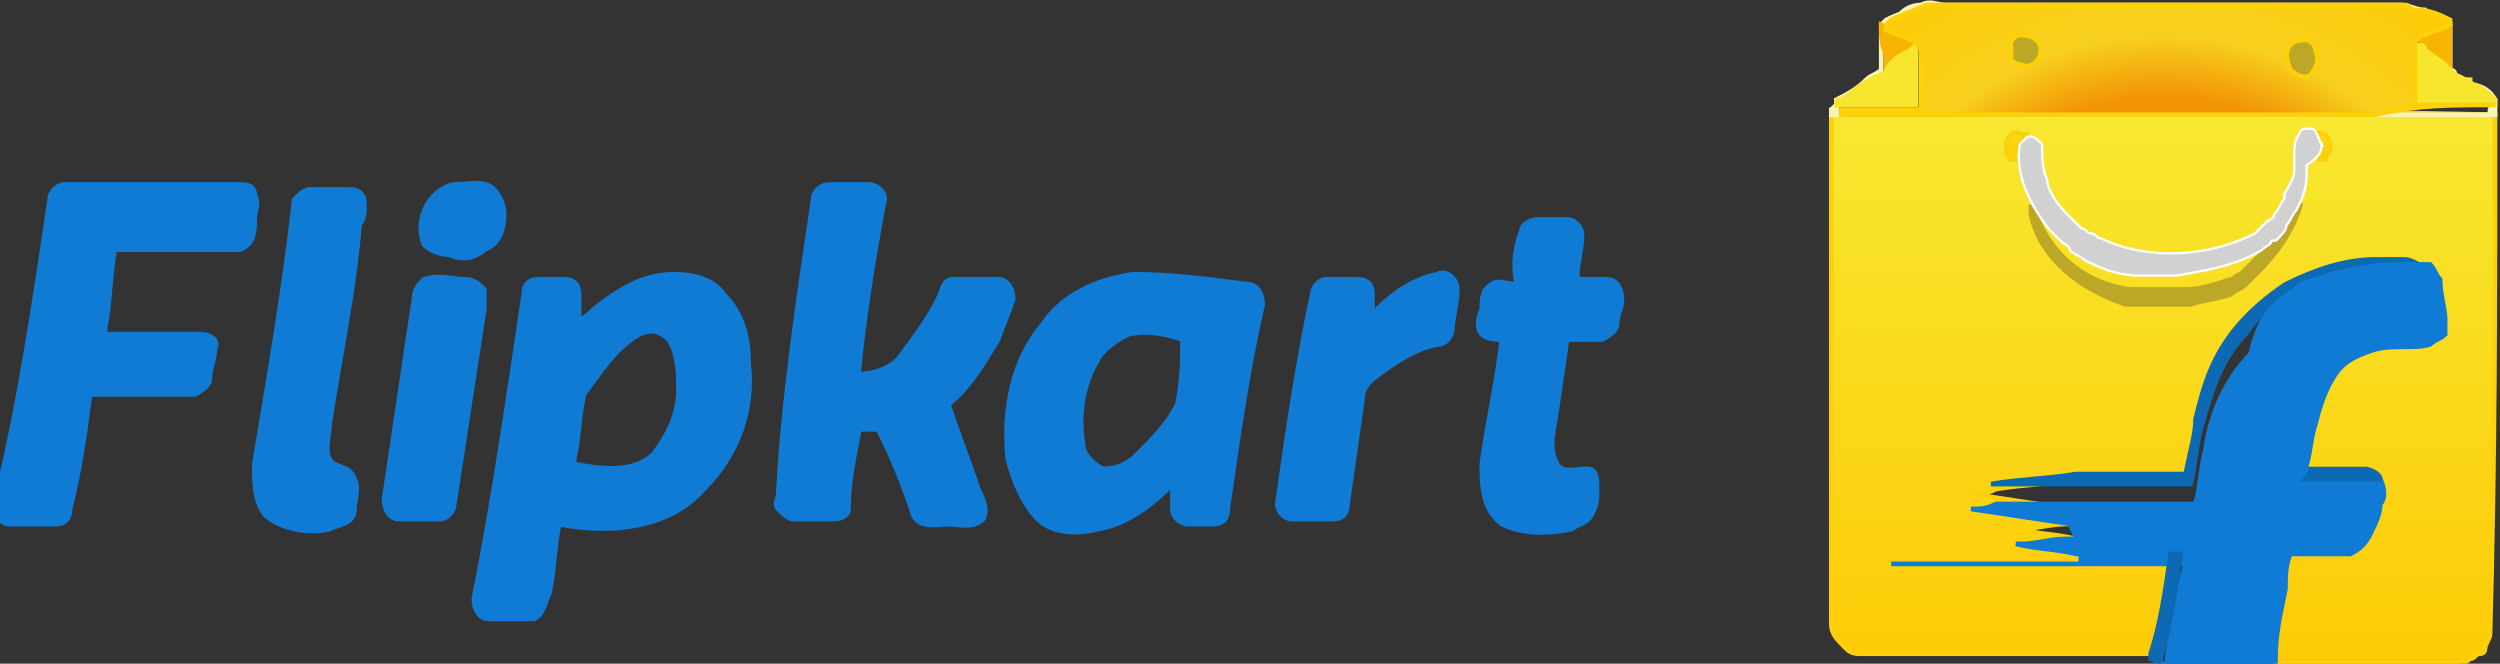 <?xml version="1.0" encoding="utf-8"?>
<!-- Generator: Adobe Illustrator 21.0.0, SVG Export Plug-In . SVG Version: 6.00 Build 0)  -->
<svg version="1.1" id="Layer_1" xmlns="http://www.w3.org/2000/svg" xmlns:xlink="http://www.w3.org/1999/xlink" x="0px" y="0px"
	 viewBox="0 0 50.1 13.3" style="enable-background:new 0 0 50.1 13.3;" xml:space="preserve">
<rect x="0" y="0" width="50.1" height="13.3" fill="#333333" stroke="none"/>
<style type="text/css">
	.st0{fill:url(#SVGID_1_);stroke:#FCD109;stroke-width:9.400000e-02;}
	.st1{fill:#F8F3B5;stroke:#F8F3B5;stroke-width:9.400000e-02;}
	.st2{fill:#F7B402;stroke:#F7B402;stroke-width:9.400000e-02;}
	.st3{fill:#BDA727;stroke:#BDA727;stroke-width:9.400000e-02;}
	.st4{fill:#F7E62D;stroke:#F7E62D;stroke-width:9.400000e-02;}
	.st5{fill:url(#SVGID_2_);stroke:#FCD109;stroke-width:9.400000e-02;}
	.st6{fill:url(#SVGID_3_);stroke:#FCD109;stroke-width:9.400000e-02;}
	.st7{fill:url(#SVGID_4_);stroke:#FCD109;stroke-width:9.400000e-02;}
	.st8{fill:#0D69B3;stroke:#0D69B3;stroke-width:9.400000e-02;}
	.st9{fill:#107BD4;stroke:#107BD4;stroke-width:9.400000e-02;}
	.st10{fill:#FFFFFF;stroke:#FFFFFF;stroke-width:9.400000e-02;}
	.st11{clip-path:url(#SVGID_6_);}
	.st12{fill:none;stroke:#D1D1D1;stroke-width:2;}
	.st13{fill:#107BD4;stroke:#107BD4;stroke-width:0.101;}
</style>
<g>
	
		<linearGradient id="SVGID_1_" gradientUnits="userSpaceOnUse" x1="43.263" y1="63.821" x2="43.263" y2="74.773" gradientTransform="matrix(1 0 0 1 0.14 -61.546)">
		<stop  offset="0" style="stop-color:#F7E830"/>
		<stop  offset="1" style="stop-color:#FDCB06"/>
	</linearGradient>
	<path class="st0" d="M50,2.3C50,2.3,50,2.3,50,2.3c-4.4-0.1-8.8-0.1-13.3-0.1c0,0,0,0,0,0c0,3.4,0,6.8,0,10.3
		c0,0.2,0.1,0.3,0.3,0.5c0,0,0,0,0,0c0.1,0.1,0.2,0.1,0.3,0.1c0.1,0,0.1,0,0.2,0H43c0.1,0,0.1,0,0.2,0c0,0,0,0,0,0c0,0,0,0,0,0
		c0.1-0.7,0.2-1.3,0.4-2l0-0.1c-0.5,0-1,0-1.5,0c-0.1,0-0.2,0-0.4,0c-0.2,0-0.4,0-0.6,0c-0.3,0-0.5,0-0.8,0c-0.2,0-0.4,0-0.6,0
		c-0.1,0-0.3,0-0.4,0c-0.2,0-0.4,0-0.7,0c-0.2,0-0.5,0-0.7,0c0,0,0,0,0,0c0.1,0,0.2,0,0.2,0c0.2,0,0.3,0,0.5,0c0.2,0,0.4,0,0.5,0
		c0.2,0,0.3,0,0.5,0c0.2,0,0.4,0,0.6,0c0.2,0,0.3,0,0.5,0c0.2,0,0.4,0,0.5,0c0.2,0,0.4,0,0.5,0c0-0.1,0-0.1,0-0.2c0,0-0.1,0-0.1,0
		c-0.4-0.1-0.8-0.1-1.2-0.2c0,0,0.1,0,0.1,0c0.3,0,0.6-0.1,0.9-0.1c0.1,0,0.1,0,0.2,0c0-0.1-0.1-0.2-0.1-0.3c-0.7-0.1-1.3-0.2-2-0.3
		c0.2,0,0.3,0,0.5-0.1l0,0c0.6-0.1,1.1-0.1,1.7-0.2c0.7,0,1.4,0,2.1,0c0,0,0.1,0,0.1,0C43.9,9,44,8.7,44,8.4
		c0.1-0.4,0.2-0.8,0.4-1.2c0.3-0.6,0.8-1.1,1.4-1.5c0.6-0.3,1.2-0.5,1.8-0.5c0.2,0,0.4,0,0.6,0c0.1,0,0.3,0.1,0.4,0.2
		c0.1,0.1,0.1,0.2,0.2,0.3C48.9,5.9,49,6.2,49,6.4c0,0.1,0,0.2,0,0.3c-0.1,0.1-0.2,0.1-0.3,0.2C48.4,7,48,6.9,47.6,7
		c-0.3,0.1-0.6,0.2-0.8,0.5c-0.2,0.3-0.3,0.6-0.4,1c-0.1,0.3-0.1,0.6-0.2,0.9c0.4,0,0.7,0,1.1,0c0.1,0,0.3,0.1,0.3,0.2
		c0.1,0.2,0.1,0.4,0,0.5c0,0.2-0.1,0.4-0.2,0.6c-0.1,0.2-0.2,0.3-0.4,0.4c-0.1,0-0.2,0-0.3,0c-0.3,0-0.6,0-0.9,0
		c-0.1,0.2-0.1,0.5-0.1,0.7c-0.1,0.5-0.2,0.9-0.2,1.4c0,0,0,0,0,0.1c0.1,0,0.3,0,0.4,0c1.1,0,2.2,0,3.3,0c0.1,0,0.2,0,0.3-0.1
		c0.1,0,0.1-0.1,0.2-0.1c0.1,0,0.1-0.1,0.1-0.1c0-0.1,0.1-0.2,0.1-0.3c0,0,0,0,0,0C50,9.2,50,5.8,50,2.3z"/>
	<path class="st1" d="M38.5,0.1c0.2-0.1,0.3,0,0.5,0c3,0,6.1,0,9.1,0c0.2,0,0.3,0.1,0.5,0.1c0.1,0.1,0.3,0.1,0.4,0.2
		c0,0,0,0,0.1,0.1c0,0.2,0,0.5,0,0.7c0,0.1,0,0.1,0,0.2c0,0,0.1,0,0.1,0.1c0.1,0.1,0.2,0.1,0.3,0.2C49.7,1.7,49.9,1.8,50,2
		c0,0,0,0.1,0,0.1c0,0.1,0,0.1,0,0.2c-4.4,0-8.8,0-13.2,0c0-0.1,0-0.1,0-0.2c0,0,0-0.1,0-0.1c0.2-0.1,0.4-0.2,0.6-0.4
		c0.1-0.1,0.2-0.1,0.3-0.2c0,0,0-0.1,0-0.1c0-0.3,0-0.5,0-0.8c0.1-0.1,0.2-0.1,0.3-0.1C38.1,0.2,38.3,0.1,38.5,0.1 M38.5,0.1
		c-0.2,0.1-0.5,0.2-0.7,0.3c0,0,0,0-0.1,0.1c0,0,0,0,0,0.1c0,0.2,0,0.4,0,0.7c0,0.1,0,0.1,0,0.2c0,0-0.1,0-0.1,0.1
		c-0.3,0.2-0.5,0.4-0.8,0.5c0,0-0.1,0.1-0.1,0.1c0,0,0,0.1,0,0.1c0.6,0,1.2,0,1.8,0c0.9,0,1.7,0,2.6,0l0,0c0,0,0.1,0,0.1,0
		c1.6,0,3.2,0,4.7,0c0.5,0,1,0,1.5,0c0.8,0,1.6,0,2.5,0c0,0,0,0,0-0.1C50,2,50,2,50,2c-0.1-0.1-0.2-0.2-0.4-0.2c0,0-0.1-0.1-0.1-0.1
		c-0.1-0.1-0.2-0.2-0.4-0.2c0,0,0,0-0.1-0.1c0,0,0-0.1,0-0.1c0-0.2,0-0.5,0-0.7c0,0,0-0.1,0-0.1c-0.2-0.1-0.4-0.2-0.7-0.2
		c-0.1,0-0.1-0.1-0.2-0.1h-9.5C38.6,0.1,38.6,0.1,38.5,0.1L38.5,0.1z"/>
	<path class="st2" d="M37.7,0.5c0.2,0.1,0.3,0.1,0.5,0.2c0.1,0,0.1,0.1,0.2,0.2c0,0-0.1,0.1-0.1,0.1c-0.2,0.1-0.3,0.2-0.5,0.3
		c0-0.1,0-0.1,0-0.2C37.7,0.9,37.7,0.7,37.7,0.5z M48.6,0.7c0.2-0.1,0.3-0.1,0.5-0.2c0,0.2,0,0.5,0,0.7c0,0,0,0.1,0,0.1
		c-0.1-0.1-0.3-0.2-0.4-0.3c-0.1-0.1-0.1-0.1-0.2-0.2C48.4,0.8,48.5,0.7,48.6,0.7L48.6,0.7z"/>
	<path class="st3" d="M40.6,0.7c0.2,0,0.4,0.1,0.4,0.3c0,0.2-0.2,0.4-0.4,0.3c-0.1,0-0.2-0.1-0.2-0.1c-0.1-0.1-0.1-0.2,0-0.3
		C40.4,0.8,40.5,0.8,40.6,0.7L40.6,0.7z M45.9,0.9c0.1-0.1,0.2-0.1,0.3-0.1c0.1,0,0.2,0.1,0.2,0.2c0.1,0.2,0,0.4-0.1,0.5
		c-0.1,0.1-0.3,0-0.4-0.1C45.8,1.2,45.8,1,45.9,0.9z"/>
	<path class="st4" d="M38.3,1c0,0,0.1-0.1,0.1-0.1l0,0c0,0.1,0,0.2,0,0.3c0,0.3,0,0.6,0,0.9c-0.5,0-1.1,0-1.6,0c0-0.1,0-0.1,0.1-0.1
		c0.3-0.2,0.5-0.4,0.8-0.5c0,0,0.1,0,0.1-0.1C37.9,1.2,38.1,1.1,38.3,1z M48.4,0.9C48.4,0.9,48.4,0.9,48.4,0.9c0.1,0,0.2,0,0.2,0.1
		c0.1,0.1,0.3,0.2,0.4,0.3c0,0,0,0,0.1,0.1c0.1,0.1,0.2,0.2,0.4,0.2c0,0.1,0.1,0.1,0.1,0.1C49.8,1.8,49.9,1.9,50,2c0,0,0,0.1,0,0.1
		c-0.5,0-1.1,0-1.6,0c0-0.1,0-0.1,0-0.2C48.4,1.5,48.4,1.2,48.4,0.9L48.4,0.9z"/>
	
		<radialGradient id="SVGID_2_" cx="43.24" cy="68.817" r="8.927" gradientTransform="matrix(0.998 0 0 0.998 0.191 -61.411)" gradientUnits="userSpaceOnUse">
		<stop  offset="0.596" style="stop-color:#F29405"/>
		<stop  offset="0.736" style="stop-color:#F7D01E"/>
		<stop  offset="1" style="stop-color:#FDCB06"/>
	</radialGradient>
	<path class="st5" d="M50,2.1c-0.5,0-1.1,0-1.6,0c0-0.1,0-0.1,0-0.2c0-0.3,0-0.6,0-0.9c0,0,0,0,0-0.1c0-0.1,0.1-0.2,0.2-0.2
		c0.2-0.1,0.3-0.1,0.5-0.2c0,0,0-0.1,0-0.1c-0.2-0.1-0.4-0.2-0.7-0.2c-0.1,0-0.1-0.1-0.2-0.1h-9.5c0,0-0.1,0-0.1,0
		c-0.2,0.1-0.5,0.2-0.7,0.3c0,0,0,0-0.1,0.1c0,0,0,0,0,0.1c0.2,0.1,0.3,0.1,0.5,0.2c0.1,0,0.1,0.1,0.2,0.2l0,0c0,0.1,0,0.2,0,0.3
		c0,0.3,0,0.6,0,0.9c-0.5,0-1.1,0-1.6,0c0,0,0,0.1,0,0.1c0.6,0,1.2,0,1.8,0c0.9,0,1.7,0,2.6,0l0,0c0,0,0.1,0,0.1,0
		c1.6,0,3.2,0,4.7,0c0.5,0,1,0,1.5,0C48.4,2.1,49.2,2.1,50,2.1C50,2.1,50,2.1,50,2.1L50,2.1z M40.3,0.9c0-0.1,0.1-0.2,0.2-0.2
		c0.2,0,0.4,0.1,0.4,0.3c0,0.2-0.2,0.4-0.4,0.3c-0.1,0-0.2-0.1-0.2-0.1C40.3,1.2,40.3,1.1,40.3,0.9L40.3,0.9z M45.9,0.9
		c0.1-0.1,0.2-0.1,0.3-0.1c0.1,0,0.2,0.1,0.2,0.2c0.1,0.2,0,0.4-0.1,0.5c-0.1,0.1-0.3,0-0.4-0.1C45.8,1.2,45.8,1,45.9,0.9z"/>
	
		<linearGradient id="SVGID_3_" gradientUnits="userSpaceOnUse" x1="46.311" y1="64.216" x2="46.314" y2="64.734" gradientTransform="matrix(1 0 0 1 0.14 -61.546)">
		<stop  offset="0" style="stop-color:#FADA1C"/>
		<stop  offset="1" style="stop-color:#FDCB06"/>
	</linearGradient>
	<path class="st6" d="M46.4,2.9c0,0-0.1-0.2-0.1-0.2c0,0,0.1-0.1,0.3,0c0.1,0.1,0.1,0.2,0.1,0.3c0,0.1-0.1,0.1-0.1,0.2
		c0,0-0.1,0-0.1,0c0-0.1,0-0.1,0-0.2L46.4,2.9z"/>
	
		<linearGradient id="SVGID_4_" gradientUnits="userSpaceOnUse" x1="2390.987" y1="64.191" x2="2390.99" y2="64.71" gradientTransform="matrix(-1 0 0 1 2431.337 -61.546)">
		<stop  offset="0" style="stop-color:#FADA1C"/>
		<stop  offset="1" style="stop-color:#FDCB06"/>
	</linearGradient>
	<path class="st7" d="M40.4,3c0,0.1-0.1,0.1,0,0.2c0,0-0.1,0-0.1,0c0,0-0.1-0.1-0.1-0.2c0-0.1,0-0.2,0.1-0.3c0.1-0.1,0.2,0,0.3,0
		c0,0-0.1,0.2-0.1,0.2L40.4,3L40.4,3z"/>
	<path class="st3" d="M46.1,4.1C46.2,4,46.2,4,46.1,4.1C46,4.5,45.7,5,45.3,5.4c0,0-0.1,0.1-0.1,0.1c0,0-0.1,0.1-0.1,0.1
		c0,0-0.1,0.1-0.1,0.1c-0.1,0.1-0.2,0.1-0.3,0.2C44.4,6,44.2,6,43.9,6.1c-0.1,0-0.2,0-0.3,0c-0.1,0-0.2,0-0.4,0c-0.1,0-0.1,0-0.2,0
		c-0.1,0-0.1,0-0.2,0c-0.1,0-0.1,0-0.2,0c-0.9-0.3-1.7-0.9-1.9-1.8c0-0.1,0-0.1,0-0.2c0,0.1,0.1,0.1,0.1,0.2c0.3,0.8,1,1.4,1.9,1.5
		c0.1,0,0.1,0,0.2,0c0.1,0,0.1,0,0.2,0c0.2,0,0.4,0,0.6,0c0,0,0.1,0,0.1,0c0.3,0,0.6-0.1,0.9-0.2c0.1,0,0.1-0.1,0.2-0.1
		c0,0,0.1-0.1,0.1-0.1c0,0,0.1-0.1,0.1-0.1c0.3-0.3,0.6-0.6,0.8-1C46.1,4.2,46.1,4.1,46.1,4.1z"/>
	<path class="st8" d="M45.8,5.7c0.6-0.3,1.2-0.5,1.8-0.5c0.2,0,0.4,0,0.6,0c0.1,0,0.3,0.1,0.4,0.2c-0.1,0-0.1,0-0.2,0
		c-0.2,0-0.3,0-0.5,0c-0.4,0-0.9,0-1.3,0.2c-0.2,0.1-0.5,0.1-0.7,0.3c-0.4,0.2-0.7,0.5-0.9,0.8c-0.5,0.5-0.7,1.2-0.9,1.9
		c-0.1,0.4-0.1,0.7-0.2,1.1c-0.1,0-0.2,0-0.3,0c-0.4,0-0.8,0-1.2,0c-0.1,0-0.2,0-0.3,0c-0.7,0-1.5,0-2.2,0l0,0
		c0.6-0.1,1.1-0.1,1.7-0.2c0.7,0,1.4,0,2.1,0c0,0,0.1,0,0.1,0C43.9,9,44,8.7,44,8.4c0.1-0.4,0.2-0.8,0.4-1.2
		C44.7,6.6,45.2,6.1,45.8,5.7z"/>
	<path class="st9" d="M46.7,5.5c0.4-0.1,0.9-0.2,1.3-0.2c0.2,0,0.3,0,0.5,0c0.1,0,0.1,0,0.2,0c0.1,0.1,0.1,0.2,0.2,0.3
		C48.9,5.9,49,6.2,49,6.4c0,0.1,0,0.2,0,0.3c-0.1,0.1-0.2,0.1-0.3,0.2C48.4,7,48,6.9,47.6,7c-0.3,0.1-0.6,0.2-0.8,0.5
		c-0.2,0.3-0.3,0.6-0.4,1c-0.1,0.3-0.1,0.6-0.2,0.9c0,0.1,0,0.1,0,0.2c0.4,0,0.7,0,1.1,0c0.1,0,0.3,0,0.4,0c0.1,0.2,0.1,0.4,0,0.5
		c0,0.2-0.1,0.4-0.2,0.6c-0.1,0.2-0.2,0.3-0.4,0.4c-0.1,0-0.2,0-0.3,0c-0.3,0-0.6,0-0.9,0c-0.1,0.2-0.1,0.5-0.1,0.7
		c-0.1,0.5-0.2,0.9-0.2,1.4c0,0,0,0,0,0.1v0c-0.8,0-1.6,0-2.4,0c0,0,0,0,0,0c0,0,0,0,0,0c0,0,0,0,0,0.1c0.1,0,0.1,0,0.2,0
		c0.1-0.7,0.2-1.4,0.4-2.1c-0.1,0-0.1,0-0.2,0c0,0,0,0.1,0,0.1l0-0.1c-0.5,0-1,0-1.5,0c-0.1,0-0.2,0-0.4,0c-0.2,0-0.4,0-0.6,0
		c-0.3,0-0.5,0-0.8,0c-0.2,0-0.4,0-0.6,0c-0.1,0-0.3,0-0.4,0c-0.2,0-0.4,0-0.7,0c-0.2,0-0.5,0-0.7,0c0,0,0,0,0,0c0.1,0,0.2,0,0.2,0
		c0.2,0,0.3,0,0.5,0c0.2,0,0.4,0,0.5,0c0.2,0,0.3,0,0.5,0c0.2,0,0.4,0,0.6,0c0.2,0,0.3,0,0.5,0c0.2,0,0.4,0,0.5,0c0.2,0,0.4,0,0.5,0
		c0-0.1,0-0.1,0-0.2c0,0-0.1,0-0.1,0c-0.4-0.1-0.8-0.1-1.2-0.2c0,0,0.1,0,0.1,0c0.3,0,0.6-0.1,0.9-0.1c0.1,0,0.1,0,0.2,0
		c0-0.1-0.1-0.2-0.1-0.3c-0.7-0.1-1.3-0.2-2-0.3c0.2,0,0.3,0,0.5-0.1c0.7,0,1.5,0,2.2,0c0.1,0,0.2,0,0.3,0c0.4,0,0.8,0,1.2,0
		c0.1,0,0.2,0,0.3,0c0.1-0.4,0.1-0.7,0.2-1.1c0.1-0.7,0.4-1.4,0.9-1.9C45.3,6.2,45.7,6,46,5.8C46.2,5.6,46.5,5.6,46.7,5.5z"/>
	<path class="st8" d="M46.3,9.4c0.4,0,0.7,0,1.1,0c0.1,0,0.3,0.1,0.3,0.2c-0.1,0-0.3,0-0.4,0c-0.4,0-0.7,0-1.1,0
		C46.3,9.5,46.3,9.4,46.3,9.4L46.3,9.4z M43.5,11.1c0.1,0,0.1,0,0.2,0c-0.1,0.7-0.2,1.4-0.4,2.1c0,0.1-0.1,0-0.2,0c0,0,0,0,0-0.1
		C43.3,12.5,43.4,11.8,43.5,11.1C43.5,11.1,43.5,11.1,43.5,11.1L43.5,11.1z"/>
	<path class="st10" d="M46.5,2.9C46.4,2.9,46.4,2.9,46.5,2.9L46.5,2.9c-0.1-0.2-0.1-0.3-0.2-0.3c-0.1,0-0.2,0-0.2,0.1
		C46,2.8,46,3,46,3.1c0,0,0,0,0,0c0,0.1,0,0.2,0,0.2c0,0,0,0,0,0.1c0,0.2-0.1,0.3-0.2,0.5c0,0,0,0,0,0.1c-0.1,0.1-0.1,0.2-0.2,0.3
		c0,0,0,0,0,0c0,0.1-0.1,0.1-0.2,0.2c0,0,0,0,0,0c-0.1,0.1-0.1,0.1-0.2,0.2c0,0,0,0,0,0C44.6,5,44,5.1,43.5,5.1
		c-0.5,0-1-0.1-1.4-0.3c0,0,0,0,0,0c-0.1,0-0.1-0.1-0.2-0.1c0,0,0,0,0,0c-0.1,0-0.1-0.1-0.2-0.1c0,0,0,0-0.1-0.1
		c-0.1-0.1-0.1-0.1-0.2-0.2c0,0,0,0,0,0c-0.2-0.2-0.4-0.5-0.4-0.7c-0.1-0.2-0.1-0.5-0.1-0.7c-0.1-0.1-0.2-0.2-0.3-0.1
		c0,0-0.1,0.1-0.1,0.1c-0.1,0.6,0.2,1.2,0.6,1.7c0,0,0,0,0,0c0.1,0.1,0.1,0.1,0.2,0.2c0,0,0,0,0,0c0.1,0.1,0.2,0.1,0.2,0.2
		c0,0,0,0,0,0c0.1,0.1,0.2,0.1,0.3,0.2c0,0,0,0,0,0c0.4,0.2,0.7,0.3,1.1,0.3c0,0,0.1,0,0.1,0c0.2,0,0.4,0,0.6,0
		c0.6-0.1,1.2-0.2,1.7-0.5l0,0c0,0,0,0,0,0c0.1-0.1,0.2-0.1,0.2-0.2c0,0,0,0,0.1,0c0.1-0.1,0.2-0.2,0.2-0.3l0,0c0,0,0,0,0,0
		c0.1-0.1,0.1-0.2,0.2-0.3c0,0,0,0,0,0l0,0c0,0,0,0,0,0c0.1-0.2,0.2-0.4,0.2-0.7c0,0,0,0,0,0c0-0.1,0-0.1,0-0.2
		C46.5,3.1,46.5,3,46.5,2.9L46.5,2.9z"/>
	<g>
		<defs>
			<path id="SVGID_5_" d="M46.5,2.9C46.4,2.9,46.4,2.9,46.5,2.9L46.5,2.9c-0.1-0.2-0.1-0.3-0.2-0.3c-0.1,0-0.2,0-0.2,0.1
				C46,2.8,46,3,46,3.1c0,0,0,0,0,0c0,0.1,0,0.2,0,0.2c0,0,0,0,0,0.1c0,0.2-0.1,0.3-0.2,0.5c0,0,0,0,0,0.1c-0.1,0.1-0.1,0.2-0.2,0.3
				c0,0,0,0,0,0c0,0.1-0.1,0.1-0.2,0.2c0,0,0,0,0,0c-0.1,0.1-0.1,0.1-0.2,0.2c0,0,0,0,0,0C44.6,5,44,5.1,43.5,5.1
				c-0.5,0-1-0.1-1.4-0.3c0,0,0,0,0,0c-0.1,0-0.1-0.1-0.2-0.1c0,0,0,0,0,0c-0.1,0-0.1-0.1-0.2-0.1c0,0,0,0-0.1-0.1
				c-0.1-0.1-0.1-0.1-0.2-0.2c0,0,0,0,0,0c-0.2-0.2-0.4-0.5-0.4-0.7c-0.1-0.2-0.1-0.5-0.1-0.7c-0.1-0.1-0.2-0.2-0.3-0.1
				c0,0-0.1,0.1-0.1,0.1c-0.1,0.6,0.2,1.2,0.6,1.7c0,0,0,0,0,0c0.1,0.1,0.1,0.1,0.2,0.2c0,0,0,0,0,0c0.1,0.1,0.2,0.1,0.2,0.2
				c0,0,0,0,0,0c0.1,0.1,0.2,0.1,0.3,0.2c0,0,0,0,0,0c0.4,0.2,0.7,0.3,1.1,0.3c0,0,0.1,0,0.1,0c0.2,0,0.4,0,0.6,0
				c0.6-0.1,1.2-0.2,1.7-0.5l0,0c0,0,0,0,0,0c0.1-0.1,0.2-0.1,0.2-0.2c0,0,0,0,0.1,0c0.1-0.1,0.2-0.2,0.2-0.3l0,0c0,0,0,0,0,0
				c0.1-0.1,0.1-0.2,0.2-0.3c0,0,0,0,0,0l0,0c0,0,0,0,0,0c0.1-0.2,0.2-0.4,0.2-0.7c0,0,0,0,0,0c0-0.1,0-0.1,0-0.2
				C46.5,3.1,46.5,3,46.5,2.9L46.5,2.9z"/>
		</defs>
		<clipPath id="SVGID_6_">
			<use xlink:href="#SVGID_5_"  style="overflow:visible;"/>
		</clipPath>
		<g class="st11">
			<path class="st12" d="M40.2,2.9c0.2,0,0.5-0.1,0.6,0 M40.3,3.3c0.1-0.1,0.5-0.2,0.6-0.1 M40.5,3.8c0.1,0,0.2-0.1,0.3-0.1
				c0.1-0.1,0.2-0.1,0.3-0.1 M40.7,4.3c0.1-0.1,0.2-0.2,0.3-0.3c0.1-0.1,0.4-0.3,0.5-0.2 M40.9,4.6C41,4.5,41,4.4,41.1,4.4
				c0.1-0.1,0.3-0.1,0.4-0.1 M41.2,4.9c0-0.2,0.2-0.4,0.4-0.4 M41.5,5.1c0.1,0,0.2-0.2,0.2-0.3c0.1-0.1,0.2-0.1,0.3-0.2 M42,5.3
				c0-0.1,0.1-0.5,0.3-0.5 M42.4,5.5c0-0.2,0.1-0.6,0.3-0.6 M42.9,5.7c0-0.2,0-0.5,0.1-0.7 M43.4,5.8c0-0.2-0.2-0.5,0-0.7 M43.9,5.6
				c-0.1-0.1-0.1-0.5-0.1-0.6 M44.4,5.6c-0.1-0.1-0.1-0.2-0.2-0.4c0-0.1,0-0.2,0-0.3 M44.9,5.4c-0.1-0.1-0.2-0.4-0.1-0.6 M45.3,5.2
				c-0.1-0.2-0.2-0.4-0.2-0.6 M45.7,4.8c-0.2-0.1-0.4-0.3-0.3-0.5 M46.1,4.5c-0.2-0.1-0.5-0.3-0.7-0.5 M46.3,4
				c-0.2,0-0.7-0.3-0.7-0.5 M46.5,3.6c-0.2-0.1-0.6-0.2-0.8-0.3 M46.6,3.2c-0.2,0-0.4-0.1-0.5-0.1c-0.2,0-0.3-0.1-0.5-0.1 M46.5,2.8
				c-0.3,0-0.6-0.1-0.8-0.2"/>
		</g>
	</g>
	<g>
		<path class="st13" d="M9.1,3.7c0.3,0,0.6-0.1,0.8,0.1c0.1,0.1,0.2,0.3,0.2,0.5c0,0.3-0.1,0.6-0.4,0.7C9.5,5.2,9.2,5.2,9,5.1
			C8.8,5.1,8.6,5,8.5,4.9C8.3,4.4,8.6,3.8,9.1,3.7L9.1,3.7z M1,4c0-0.2,0.2-0.3,0.3-0.3c1.2,0,2.3,0,3.5,0c0.1,0,0.3,0,0.3,0.2
			c0.1,0.2,0,0.3,0,0.5c0,0.2,0,0.5-0.3,0.6C4,5,3.2,5,2.3,5C2.2,5.5,2.2,6.1,2.1,6.6c0,0,0,0.1,0,0.1c0.6,0,1.3,0,1.9,0
			c0.2,0,0.4,0.1,0.3,0.3c0,0.2-0.1,0.4-0.1,0.6c0,0.1-0.1,0.2-0.3,0.3c-0.7,0-1.4,0-2.1,0c-0.1,0.8-0.2,1.5-0.4,2.3
			c0,0.2-0.1,0.3-0.3,0.3c-0.3,0-0.6,0-0.9,0c-0.2,0-0.3-0.2-0.3-0.4C0.4,8.1,0.7,6,1,4L1,4z M6.2,3.8c0.3,0,0.5,0,0.8,0
			c0.2,0,0.3,0.1,0.3,0.3c0,0.1,0,0.3-0.1,0.4C7.1,5.8,6.8,7.2,6.6,8.5c0,0.2-0.1,0.5,0,0.7C6.7,9.4,7,9.3,7.1,9.6
			c0.1,0.2,0,0.4,0,0.6c0,0.3-0.3,0.3-0.5,0.4c-0.4,0.1-1,0-1.3-0.3c-0.2-0.3-0.2-0.6-0.2-1C5.4,7.5,5.7,5.8,5.9,4
			C6,3.9,6.1,3.8,6.2,3.8L6.2,3.8z M16.3,4c0-0.2,0.2-0.3,0.3-0.3h0.8c0.2,0,0.4,0.2,0.3,0.4c-0.2,1.1-0.4,2.3-0.5,3.4
			c0.3,0,0.6-0.1,0.8-0.3c0.3-0.4,0.6-0.8,0.8-1.2c0.1-0.2,0.1-0.4,0.3-0.4c0.3,0,0.6,0,0.9,0c0.2,0,0.3,0.2,0.3,0.4
			c-0.1,0.3-0.2,0.5-0.3,0.8c-0.3,0.5-0.6,1-1,1.3c0.2,0.6,0.4,1.1,0.6,1.7c0.1,0.2,0.2,0.4,0.1,0.6c-0.2,0.2-0.5,0.1-0.7,0.1
			c-0.2,0-0.6,0.1-0.7-0.2c-0.2-0.6-0.4-1.1-0.7-1.7c-0.1,0-0.3,0-0.4,0c0,0,0,0.1,0,0.1c-0.1,0.5-0.2,1-0.2,1.5
			c0,0.1-0.1,0.2-0.3,0.2c-0.3,0-0.5,0-0.8,0c-0.1,0-0.2-0.1-0.3-0.2c-0.1-0.1,0-0.2,0-0.3C15.7,8,16,6,16.3,4L16.3,4z M30.5,4.6
			c0-0.1,0.2-0.2,0.3-0.2c0.2,0,0.4,0,0.6,0c0.2,0,0.3,0.2,0.3,0.3c0,0.3-0.1,0.6-0.1,0.9c0.2,0,0.4,0,0.6,0c0.2,0,0.3,0.2,0.3,0.4
			c0,0.2-0.1,0.3-0.1,0.5c0,0.1-0.1,0.2-0.3,0.3c-0.2,0-0.5,0-0.7,0c-0.1,0.7-0.2,1.4-0.3,2c0,0.2,0,0.3,0.1,0.5
			c0.1,0.2,0.4,0.1,0.6,0.1c0.2,0,0.2,0.2,0.2,0.4c0,0.2,0,0.3-0.1,0.5c-0.1,0.2-0.3,0.2-0.4,0.3c-0.5,0.1-1,0.1-1.4-0.1
			c-0.4-0.3-0.4-0.8-0.4-1.2c0.1-0.8,0.3-1.6,0.4-2.5c-0.1,0-0.3,0-0.4-0.1c-0.1-0.1-0.1-0.3,0-0.5c0-0.2,0-0.4,0.2-0.5
			c0.1-0.1,0.3,0,0.5,0C30.3,5.2,30.4,4.9,30.5,4.6L30.5,4.6z M27.6,6.2c0.3-0.3,0.7-0.6,1.2-0.7c0.2-0.1,0.4,0.1,0.4,0.3
			c0,0.3-0.1,0.6-0.1,0.8c0,0.1-0.1,0.3-0.3,0.3c-0.5,0.1-0.9,0.4-1.3,0.7c-0.1,0.1-0.2,0.2-0.2,0.4c-0.1,0.7-0.2,1.4-0.3,2.1
			c0,0.2-0.1,0.3-0.3,0.3h-0.8c-0.2,0-0.3-0.2-0.3-0.3c0.2-1.4,0.4-2.8,0.7-4.2c0-0.1,0.1-0.3,0.3-0.3c0.2,0,0.4,0,0.6,0
			c0.2,0,0.3,0.1,0.3,0.3c0,0.2,0,0.4,0,0.7C27.4,6.5,27.5,6.3,27.6,6.2L27.6,6.2z M8.5,5.6c0.3-0.1,0.6,0,0.8,0
			c0.2,0,0.3,0.1,0.4,0.2c0,0.1,0,0.3,0,0.4c-0.2,1.3-0.4,2.6-0.6,3.9c0,0.1-0.1,0.3-0.3,0.3c-0.3,0-0.6,0-0.8,0
			c-0.2,0-0.3-0.2-0.3-0.4C7.9,8.7,8.1,7.3,8.3,6C8.3,5.8,8.4,5.7,8.5,5.6z M25,5.7c-0.8-0.1-1.5-0.2-2.3-0.2
			c-0.7,0.1-1.4,0.4-1.8,1c-0.6,0.7-0.8,1.7-0.7,2.7c0.1,0.4,0.3,0.9,0.6,1.2c0.3,0.3,0.8,0.3,1.2,0.2c0.6-0.1,1.1-0.5,1.5-0.9
			c0,0.2,0,0.3,0,0.5c0,0.2,0.2,0.3,0.3,0.3h0.5c0.2,0,0.3-0.1,0.3-0.3c0.2-1.4,0.4-2.8,0.7-4.1C25.3,5.9,25.2,5.7,25,5.7L25,5.7z
			 M23.6,8.1c-0.2,0.4-0.5,0.7-0.8,1c-0.2,0.2-0.4,0.3-0.7,0.3c-0.2-0.1-0.4-0.3-0.4-0.5c-0.1-0.6,0-1.2,0.3-1.7
			c0.1-0.2,0.4-0.4,0.6-0.5c0.4-0.1,0.8,0,1.1,0.1l0,0C23.7,7.2,23.7,7.6,23.6,8.1L23.6,8.1z M15,7.3c0-0.5-0.1-1-0.5-1.4
			c-0.2-0.3-0.6-0.4-1-0.4c-0.6,0-1.1,0.3-1.6,0.7c-0.1,0.1-0.2,0.2-0.3,0.2c0-0.2,0-0.3,0-0.5c0-0.2-0.1-0.3-0.3-0.3h-0.5
			c-0.2,0-0.3,0.1-0.3,0.3c-0.3,2-0.6,4.1-1,6.1c0,0.2,0.1,0.4,0.3,0.4c0.3,0,0.6,0,0.9,0c0.2-0.1,0.2-0.3,0.3-0.5
			c0.1-0.4,0.1-0.9,0.2-1.4c1,0.2,2.2,0.1,2.9-0.7C14.8,9.1,15.1,8.2,15,7.3L15,7.3z M13.6,7.8c0,0.5-0.2,0.9-0.5,1.3
			c-0.4,0.4-1.1,0.3-1.6,0.2c0,0,0,0,0-0.1c0.1-0.4,0.1-0.9,0.2-1.3C12,7.5,12.3,7,12.8,6.7c0.2-0.1,0.4-0.1,0.6,0.1
			C13.6,7.1,13.6,7.5,13.6,7.8L13.6,7.8z"/>
	</g>
</g>
</svg>
